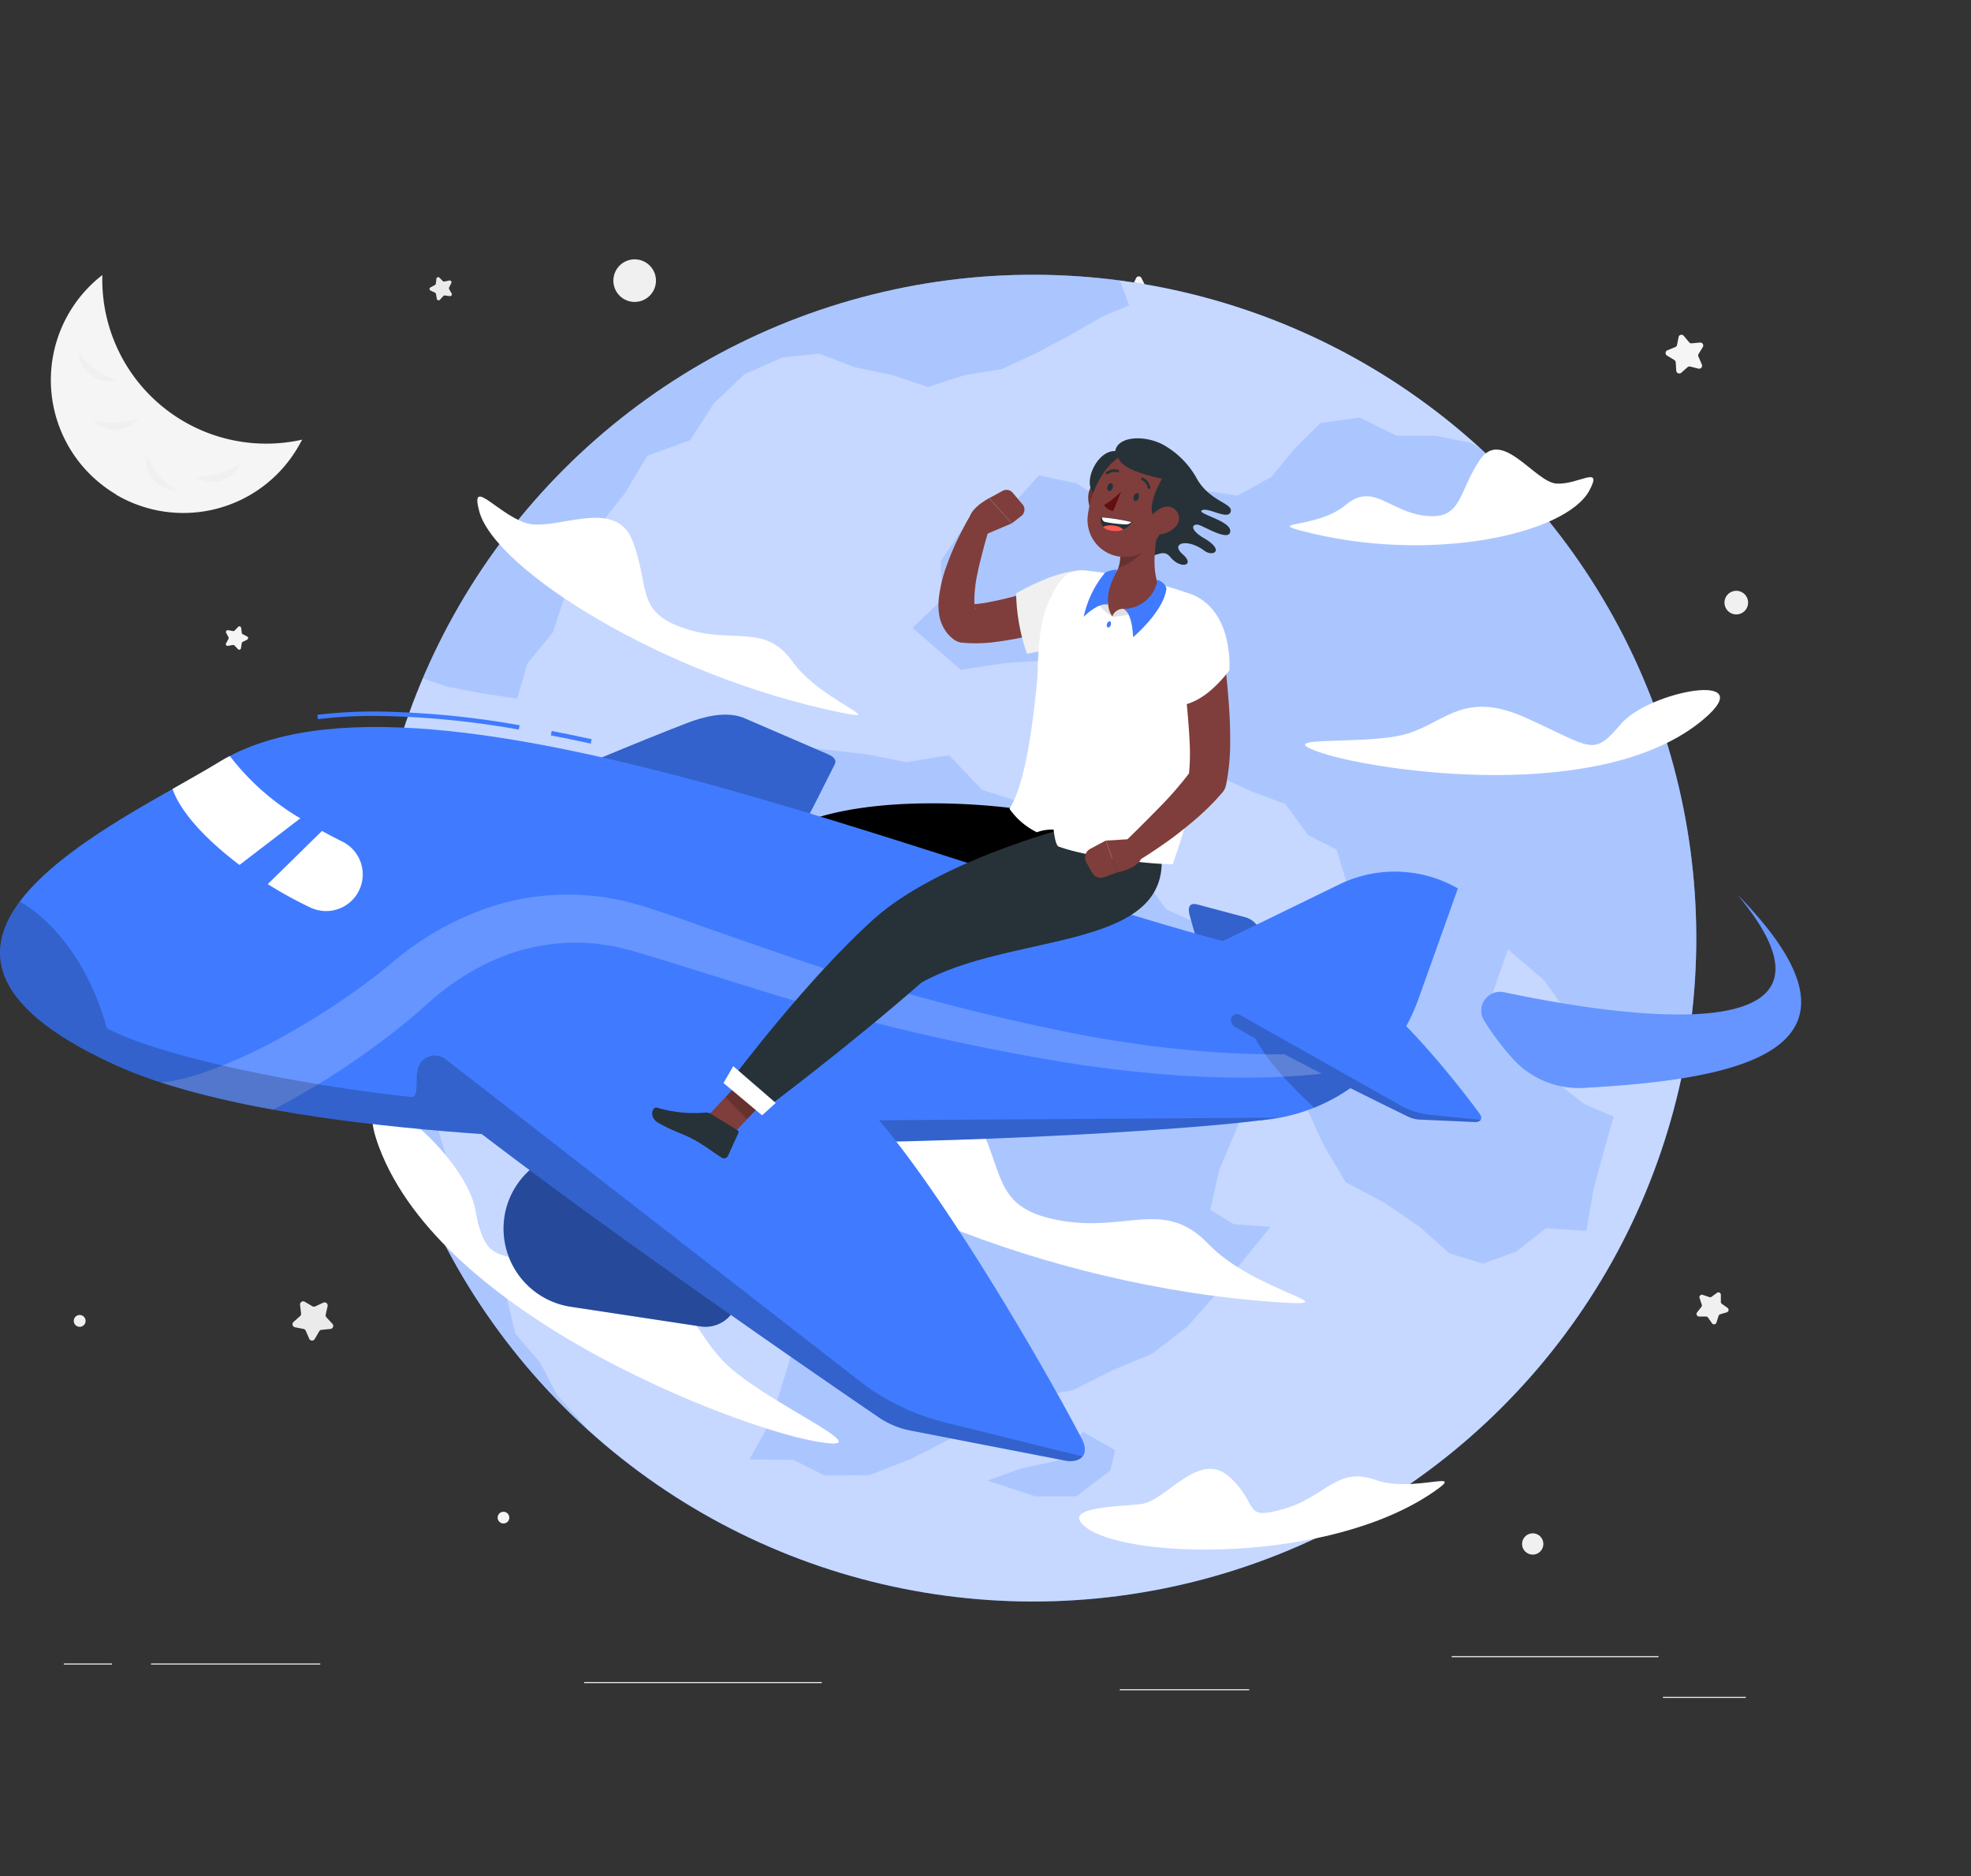 <svg xmlns="http://www.w3.org/2000/svg" width="226.861" height="215.913" viewBox="0 0 226.861 215.913">
  <rect x="0" y="0" width="226.861" height="215.913" fill="#333333" stroke="none"/>
  <g id="Flying_around_the_world-rafiki" data-name="Flying around the world-rafiki" transform="translate(-23.139 -11.986)">
    <g id="freepik--background-complete--inject-42" transform="translate(28.988 41.83)">
      <rect id="Rectangle_748" data-name="Rectangle 748" width="9.543" height="0.126" transform="translate(185.551 165.419)" fill="#ebebeb"/>
      <rect id="Rectangle_749" data-name="Rectangle 749" width="14.888" height="0.126" transform="translate(123.042 164.54)" fill="#ebebeb"/>
      <rect id="Rectangle_750" data-name="Rectangle 750" width="23.8" height="0.126" transform="translate(161.245 160.731)" fill="#ebebeb"/>
      <rect id="Rectangle_751" data-name="Rectangle 751" width="5.542" height="0.126" transform="translate(1.495 161.58)" fill="#ebebeb"/>
      <rect id="Rectangle_752" data-name="Rectangle 752" width="19.481" height="0.126" transform="translate(11.533 161.58)" fill="#ebebeb"/>
      <rect id="Rectangle_753" data-name="Rectangle 753" width="27.357" height="0.126" transform="translate(61.382 163.712)" fill="#ebebeb"/>
      <path id="Path_779" data-name="Path 779" d="M294.862,75.142l-.429.864a.344.344,0,0,1-.258.187l-.955.141a.344.344,0,0,0-.192.586l.692.677a.353.353,0,0,1,.1.3l-.167.95a.344.344,0,0,0,.505.364l.854-.45a.364.364,0,0,1,.323,0l.854.45a.344.344,0,0,0,.505-.364l-.162-.95a.323.323,0,0,1,.1-.3l.687-.677a.344.344,0,0,0-.192-.586l-.955-.141a.343.343,0,0,1-.258-.187l-.429-.864a.344.344,0,0,0-.626,0Z" transform="translate(-169.946 -72.979)" fill="#f5f5f5"/>
      <path id="Path_780" data-name="Path 780" d="M426.825,306.386l-.647.475a.288.288,0,0,1-.263.04l-.763-.258a.283.283,0,0,0-.364.359l.253.763a.283.283,0,0,1-.04.263l-.505.642a.293.293,0,0,0,.232.465h.8a.283.283,0,0,1,.237.126l.46.657a.288.288,0,0,0,.505-.081l.243-.763a.293.293,0,0,1,.187-.192l.768-.232a.288.288,0,0,0,.086-.505l-.652-.465a.273.273,0,0,1-.121-.237v-.8a.283.283,0,0,0-.419-.253Z" transform="translate(-235.019 -187.481)" fill="#f0f0f0"/>
      <path id="Path_781" data-name="Path 781" d="M418.893,88.469l-.187.945a.333.333,0,0,1-.207.243l-.894.359a.344.344,0,0,0-.051.616l.829.505a.344.344,0,0,1,.172.273l.061.965a.349.349,0,0,0,.576.232l.722-.637a.354.354,0,0,1,.313-.076l.935.237a.344.344,0,0,0,.4-.47l-.384-.889a.338.338,0,0,1,0-.318l.505-.818a.344.344,0,0,0-.328-.505l-.96.091a.348.348,0,0,1-.3-.126l-.616-.738a.344.344,0,0,0-.591.111Z" transform="translate(-231.529 -79.557)" fill="#f5f5f5"/>
      <path id="Path_782" data-name="Path 782" d="M90.783,154.745l-.4.409a.187.187,0,0,1-.182.056l-.566-.1a.207.207,0,0,0-.222.3l.268.505a.212.212,0,0,1,0,.192l-.273.505a.2.2,0,0,0,.217.3l.566-.1a.217.217,0,0,1,.182.061l.4.419a.2.2,0,0,0,.349-.116l.086-.566a.207.207,0,0,1,.116-.157l.505-.253a.207.207,0,0,0,0-.369l-.505-.258a.212.212,0,0,1-.111-.157l-.076-.581a.207.207,0,0,0-.354-.1Z" transform="translate(-69.232 -112.435)" fill="#f5f5f5"/>
      <path id="Path_783" data-name="Path 783" d="M390.714,295.6l-.258.505a.207.207,0,0,1-.157.116l-.571.081a.207.207,0,0,0-.111.354l.409.4a.212.212,0,0,1,.061.187l-.1.566a.207.207,0,0,0,.3.217l.505-.268a.212.212,0,0,1,.192,0l.505.268a.207.207,0,0,0,.3-.217l-.1-.566a.212.212,0,0,1,.061-.187l.414-.4a.207.207,0,0,0-.116-.354l-.571-.081a.217.217,0,0,1-.157-.116l-.253-.505a.207.207,0,0,0-.359,0Z" transform="translate(-217.758 -182.109)" fill="#f5f5f5"/>
      <path id="Path_784" data-name="Path 784" d="M136.577,75.285l-.066.571a.192.192,0,0,1-.106.162l-.505.273a.207.207,0,0,0,0,.369l.505.237a.217.217,0,0,1,.121.152l.1.566a.207.207,0,0,0,.359.1l.384-.424a.212.212,0,0,1,.182-.066l.571.076a.207.207,0,0,0,.207-.308l-.288-.505a.212.212,0,0,1,0-.192l.253-.505a.207.207,0,0,0-.232-.288l-.561.116a.212.212,0,0,1-.187-.051l-.409-.409a.207.207,0,0,0-.328.126Z" transform="translate(-92.195 -73.067)" fill="#ebebeb"/>
      <path id="Path_785" data-name="Path 785" d="M105.433,308.8l.121,1.01a.359.359,0,0,1-.121.308l-.748.662a.359.359,0,0,0,.167.616l.98.192a.354.354,0,0,1,.258.212l.4.914a.354.354,0,0,0,.637.03l.505-.869a.354.354,0,0,1,.283-.182l1.01-.1a.354.354,0,0,0,.227-.6l-.677-.733a.359.359,0,0,1-.086-.323l.217-.97a.359.359,0,0,0-.505-.4l-.9.419a.354.354,0,0,1-.333,0l-.859-.505a.359.359,0,0,0-.571.313Z" transform="translate(-76.748 -188.505)" fill="#ebebeb"/>
      <path id="Path_786" data-name="Path 786" d="M193.54,99.232a.667.667,0,1,0,.194-.475.672.672,0,0,0-.194.475Z" transform="translate(-120.771 -84.667)" fill="#f0f0f0"/>
      <path id="Path_787" data-name="Path 787" d="M151.3,357.012a.672.672,0,1,0,.672-.672A.672.672,0,0,0,151.3,357.012Z" transform="translate(-99.871 -212.215)" fill="#f5f5f5"/>
      <path id="Path_788" data-name="Path 788" d="M177.67,73.515a2.45,2.45,0,1,0,.718-1.738,2.455,2.455,0,0,0-.718,1.738Z" transform="translate(-112.919 -71.06)" fill="#f0f0f0"/>
      <path id="Path_789" data-name="Path 789" d="M430.81,147.919a1.359,1.359,0,1,0,1.359-1.359A1.359,1.359,0,0,0,430.81,147.919Z" transform="translate(-238.171 -108.417)" fill="#f0f0f0"/>
      <circle id="Ellipse_49" data-name="Ellipse 49" cx="0.682" cy="0.682" r="0.682" transform="translate(2.641 121.477)" fill="#f0f0f0"/>
      <path id="Path_790" data-name="Path 790" d="M384.7,362.478a1.223,1.223,0,1,0,.356-.868,1.228,1.228,0,0,0-.356.868Z" transform="translate(-215.356 -214.645)" fill="#f0f0f0"/>
      <path id="Path_791" data-name="Path 791" d="M57.013,99.9A15.277,15.277,0,0,0,77.929,94.47c.177-.3.344-.6.505-.9a18.869,18.869,0,0,1-23-18.945,15.288,15.288,0,0,0,1.6,25.26Z" transform="translate(-49.502 -72.821)" fill="#f5f5f5"/>
      <path id="Path_792" data-name="Path 792" d="M57.27,94.932a3.461,3.461,0,0,0,2.9.571A9.094,9.094,0,0,1,55.85,92.33a3.461,3.461,0,0,0,1.42,2.6Z" transform="translate(-52.643 -81.584)" fill="#f0f0f0"/>
      <path id="Path_793" data-name="Path 793" d="M85.44,119.545a3.481,3.481,0,0,0,2.2-1.975,8.922,8.922,0,0,1-2.45,1.157,9.038,9.038,0,0,1-2.683.384,3.491,3.491,0,0,0,2.93.434Z" transform="translate(-65.834 -94.073)" fill="#f0f0f0"/>
      <path id="Path_794" data-name="Path 794" d="M61.838,108.514a3.456,3.456,0,0,0,2.612-1.384,8.654,8.654,0,0,1-2.652.53,8.826,8.826,0,0,1-2.7-.278,3.471,3.471,0,0,0,2.738,1.132Z" transform="translate(-54.251 -88.907)" fill="#f0f0f0"/>
      <path id="Path_795" data-name="Path 795" d="M72,118.395a3.466,3.466,0,0,0,2.678,1.258,8.7,8.7,0,0,1-2.021-1.8,8.952,8.952,0,0,1-1.4-2.324A3.461,3.461,0,0,0,72,118.395Z" transform="translate(-60.237 -93.064)" fill="#f0f0f0"/>
    </g>
    <g id="freepik--Globe--inject-42" transform="translate(34.087 11.986)">
      <circle id="Ellipse_50" data-name="Ellipse 50" cx="76.336" cy="76.336" r="76.336" transform="translate(0 107.957) rotate(-45)" fill="#407bff"/>
      <circle id="Ellipse_51" data-name="Ellipse 51" cx="76.336" cy="76.336" r="76.336" transform="translate(0 107.957) rotate(-45)" fill="#fff" opacity="0.7"/>
      <g id="Group_9669" data-name="Group 9669" transform="translate(31.602 31.603)" opacity="0.2">
        <path id="Path_796" data-name="Path 796" d="M310.442,183.4l-1.187-2.627L304.9,180.3l-3.491-2.182-3.648-1.965-3.031-4.279-4.2-3.582-2.092,6,2.213,3.461,3.723,2.066,1.879,3.89,3.112,2.395,3.334,1.43-1.137,4.011-1.167,4.335-.844,4.8-4.643-.293-3.445,2.693-3.809,1.374-3.865-1.187-3.334-2.981-4.092-2.809-4.5-2.385-2.526-4.254-1.642-3.567-2.076-3.744-.076-4.244-.106-4.239-1.859-3.668-1.435,6.138-1.46,3.723.086,4.1-1.561,3.829-1.92,4.547-1.01,4.547,2.667,1.642,4.264.323-3.324,4.072-3.031,3.769-3.218,3.643-4.042,3.1-4.628,1.945-4.466,2.253-5.163.919-3.7,3.769-5.168.864-4.643,2.364-4.784,1.869-5.138.051-3.587-1.8-5.1-.066,2.218-3.951,1.212-3.5,1.516-4.981.8-5.3,1.01-5.108,1.4-4.254,1.642-4.345-1.516-4.719,2.182-4.517-2.476-3.855-2.753-3.324-3.536-2.728-2.213-3.718-1.682-3.784-1.233-4.011-.626-4.345-1.48-4.613,4-3.774,2.385-4.592,4.188-2.627,4.011.389,4.547.536,4.486.889,4.906-.8,3.809,3.986,4.916,1.566,4.38,2.556,4.35,2.622,4.4,2.612,3.112,4.375,4.749,2.147,4.436-.505,4.309.4,4.244.919L274,168.245l-1.607-6.234-1.6-5.224-3.233-1.617-2.647-3.6-3.809-1.43-3.536-1.607-.45-3.835-1.177-3.809-.919-4.042-4.87-2.3-5.194-1.127-4.648-.889-3.395,2.526-4.456.313-4.906.748L222,131.294l3.365-3.243-.116-4.431,2.268-3.36,5.34-2.4,3.688-4.122,4.314.914,4.077,2.577h4.941l4.683-1.849,4.89.692,3.86-2.167L266,110.642l2.955-2.92,4.5-.642,4.244,2.092h4.456l4.148.839,1.228.758h0A76.417,76.417,0,0,1,310.442,183.4Z" transform="translate(-159.52 -90.641)" fill="#407bff"/>
        <path id="Path_797" data-name="Path 797" d="M273.858,338.08l-2.233,3.193-4.89,1.061-3.835,1.384,5.482,1.809h4.734l3.936-2.976.53-2.344Z" transform="translate(-191.791 -204.938)" fill="#407bff"/>
        <path id="Path_798" data-name="Path 798" d="M147.025,263.647l-.091.045a76.457,76.457,0,0,1-20.713-31.737h0l-.379-1.985-.631-1.233h0a75.892,75.892,0,0,1-.738-39.987l.925,3.355,1.111,4.708,2.814,4.405-.177,5.148,2.4,4.5.505,4.911.313,4.042-.581,4-2.329,3.734,1.465,4.845,2.38,4.178,1.465,3.617.611,4.981,2.526,3.476,1.01,4.264,2.849,3.319,1.97,3.774Z" transform="translate(-122.147 -131.051)" fill="#407bff"/>
        <path id="Path_799" data-name="Path 799" d="M215.553,78.082l-2.991,1.238-3.819,2.193-3.885,2.061L200.9,85.417l-4.385.722L192.4,87.468l-4.133-1.374-4.284-.894-4.117-1.566-4.213.44-4.35,1.915-3.536,3.349-2.738,4.249-4.921,1.793L157.515,99.7l-2.809,3.562L154,107.975l-3.344,3.395-1.42,4.325-2.945,3.592-1.172,4.042-3.8-.556-4.183-.793-2.87-.97A76.362,76.362,0,0,1,214.492,75.2Z" transform="translate(-128.14 -74.54)" fill="#407bff"/>
      </g>
      <path id="Path_800" data-name="Path 800" d="M381.165,172.486c-11.589,9.877-37.577,6.027-43.9,3.946s3.779-.955,8.861-2.021,6.977-5.487,14.621-2.021,7.618,4.476,10.867.667S387.733,166.893,381.165,172.486Z" transform="translate(-195.984 -89.756)" fill="#fff"/>
      <path id="Path_801" data-name="Path 801" d="M123.534,268.777c7.31,19.471,40.922,32.075,49.833,33.773s-3.88-3.637-9.26-8.255-4.7-11.18-16.121-12.125-12.064.3-13.423-6.4S119.391,257.748,123.534,268.777Z" transform="translate(-90.849 -136.76)" fill="#fff"/>
      <path id="Path_802" data-name="Path 802" d="M188.577,149.964c-20.42-4.158-39.881-16.47-41.684-23.169-1.066-3.951,1.874.056,5.193,1.293s10.438-3.152,12.458,2.117.293,8.144,5.921,10.043,9.26-.662,12.479,3.835S194.154,151.1,188.577,149.964Z" transform="translate(-102.679 -67.952)" fill="#fff"/>
      <path id="Path_803" data-name="Path 803" d="M271.34,284.029c-27.817-1.692-55.886-14.358-59.528-22.891-2.147-5.052,2.5-.273,7.123.743s13.231-6.123,16.894.475,1.9,10.731,9.71,12.2,12.125-2.612,17.248,2.743S278.938,284.489,271.34,284.029Z" transform="translate(-134.643 -134.138)" fill="#fff"/>
      <path id="Path_804" data-name="Path 804" d="M324.616,349.188c-12.125,8.381-35.683,7.79-40.174,4-2.647-2.233,3.44-2.248,6.421-2.571s6.7-6.34,10.235-3.122,1.4,5.052,6.229,3.678,6.123-4.931,10.534-3.355S328.577,346.45,324.616,349.188Z" transform="translate(-170.526 -177.527)" fill="#fff"/>
      <path id="Path_805" data-name="Path 805" d="M333.125,123.735c14.651,3.87,30.444.424,33.141-4.648,1.591-2.991-1.268-.637-3.774-.783s-6.31-6.492-8.841-2.723-2.021,6.861-6.2,6.436-6.062-3.936-9.235-1.258S329.124,122.679,333.125,123.735Z" transform="translate(-194.272 -62.653)" fill="#fff"/>
    </g>
    <g id="freepik--Character--inject-42" transform="translate(23.139 62.428)">
      <path id="Path_806" data-name="Path 806" d="M190.635,240l-2.435-2.081,4.6-5.845,2.44,2.081Z" transform="translate(-112.28 -171.324)" fill="#7f3e3b"/>
      <path id="Path_807" data-name="Path 807" d="M183.608,239.7l2.7,2.228a.258.258,0,0,1,.061.333l-1.435,2.526a.505.505,0,0,1-.743.131c-.955-.823-2.314-2.021-3.536-3.031-1.43-1.182-1.334-1.01-3.031-2.39-1.01-.839-.4-2.056.106-1.793a11.615,11.615,0,0,0,5.092,1.718A1.516,1.516,0,0,1,183.608,239.7Z" transform="translate(-106.779 -174.094)" fill="#263238"/>
      <path id="Path_808" data-name="Path 808" d="M194.989,232.08l-2.369,3.011,2.435,2.081,2.374-3.016Z" transform="translate(-114.467 -171.329)" opacity="0.2"/>
      <path id="Path_809" data-name="Path 809" d="M211.821,204.815c16.778,1.218,21.107,4.506,28.883,1.743l.733-7.25-10.018-3.794s-12.085-1.667-21.406.818c-9.69,2.582-16.283,18.091-16.283,18.091l4.183,3.031A23.05,23.05,0,0,1,211.821,204.815Z" transform="translate(-115.016 -152.966)"/>
      <path id="Path_810" data-name="Path 810" d="M193.126,230.45l-1.066,1.985,4.34,3.663,1.5-1.475Z" transform="translate(-114.19 -170.523)" fill="#263238"/>
      <path id="Path_811" data-name="Path 811" d="M175.324,294.224l-14.954-2.268a9.094,9.094,0,0,1-7.331-11.62h0a9.094,9.094,0,0,1,12.575-5.557l13.676,6.462a3.764,3.764,0,0,1,1.991,4.5l-1.793,5.881a3.764,3.764,0,0,1-4.163,2.6Z" transform="translate(-94.69 -192.026)" fill="#407bff"/>
      <path id="Path_812" data-name="Path 812" d="M175.324,294.224l-14.954-2.268a9.094,9.094,0,0,1-7.331-11.62h0a9.094,9.094,0,0,1,12.575-5.557l13.676,6.462a3.764,3.764,0,0,1,1.991,4.5l-1.793,5.881a3.764,3.764,0,0,1-4.163,2.6Z" transform="translate(-94.69 -192.026)" opacity="0.4"/>
      <path id="Path_813" data-name="Path 813" d="M154.322,204.982c2.769.6,6.81,1.01,7.578-.374,4.491-8.169,11.115-21.219,12.559-24.139.222-.434-.051-.829-.768-1.137l-9.806-4.229c-2.051-.753-4.547-.091-6.426.631-11.534,4.466-32.869,13.641-37.779,17.329C124.894,197.833,144.9,202.931,154.322,204.982Z" transform="translate(-78.376 -142.973)" fill="#407bff"/>
      <path id="Path_814" data-name="Path 814" d="M154.322,204.982c2.769.6,6.81,1.01,7.578-.374,4.491-8.169,11.115-21.219,12.559-24.139.222-.434-.051-.829-.768-1.137l-9.806-4.229c-2.051-.753-4.547-.091-6.426.631-11.534,4.466-32.869,13.641-37.779,17.329C124.894,197.833,144.9,202.931,154.322,204.982Z" transform="translate(-78.376 -142.973)" opacity="0.2"/>
      <path id="Path_815" data-name="Path 815" d="M332.228,239.073c1.081.025,2.258-.253,1.3-1.263-5.754-6.032-15.07-15.6-17.142-17.723a2.36,2.36,0,0,0-1.1-.652l-5.557-1.485c-1.056-.227-1.041.551-.844,1.283,1.218,4.517,4.224,13.479,6.214,16.6C320.134,238.29,328.56,238.982,332.228,239.073Z" transform="translate(-171.944 -164.318)" fill="#407bff"/>
      <path id="Path_816" data-name="Path 816" d="M332.228,239.073c1.081.025,2.258-.253,1.3-1.263-5.754-6.032-15.07-15.6-17.142-17.723a2.36,2.36,0,0,0-1.1-.652l-5.557-1.485c-1.056-.227-1.041.551-.844,1.283,1.218,4.517,4.224,13.479,6.214,16.6C320.134,238.29,328.56,238.982,332.228,239.073Z" transform="translate(-171.944 -164.318)" opacity="0.2"/>
      <path id="Path_817" data-name="Path 817" d="M168.007,179.94c-1.561-.344-3.107-.662-4.587-.945l.1-.505c1.485.283,3.031.6,4.6.945Z" transform="translate(-100.019 -144.813)" fill="#407bff"/>
      <path id="Path_818" data-name="Path 818" d="M133.419,176.131a100.5,100.5,0,0,0-16.48-1.576,54.556,54.556,0,0,0-6.648.379l-.061-.505a56.636,56.636,0,0,1,6.709-.379,101.513,101.513,0,0,1,16.566,1.581Z" transform="translate(-73.701 -142.616)" fill="#407bff"/>
      <path id="Path_819" data-name="Path 819" d="M63.169,181.6c23.866-14.651,88.411,14.828,123.159,22.522,16.136,3.577,6.259,16.7-1.475,18.42S82.366,230.623,51.21,216.477,51.994,188.468,63.169,181.6Z" transform="translate(-37.926 -144.359)" fill="#407bff"/>
      <path id="Path_820" data-name="Path 820" d="M316.334,239.156a21.1,21.1,0,0,0,18.359-14.07c2.637-7.361,4.506-12.63,4.506-12.63h0a14.6,14.6,0,0,0-13.641-.465l-17.879,8.7Z" transform="translate(-171.398 -160.663)" fill="#407bff"/>
      <path id="Path_821" data-name="Path 821" d="M323.1,246.75c1.2,2.986,4.653,6.532,7.2,8.871a20.663,20.663,0,0,0,7.179-4.85Z" transform="translate(-179.028 -178.588)" opacity="0.2"/>
      <path id="Path_822" data-name="Path 822" d="M210.409,233.778a82.952,82.952,0,0,1-9.644.338c-3.223-.056-6.446-.318-9.66-.647s-6.411-.839-9.6-1.384a254.238,254.238,0,0,1-37.532-10.21c-3.077-1.051-6.148-2.137-9.245-3.233-1.561-.536-3.087-1.086-4.744-1.591-.864-.222-1.718-.505-2.6-.667l-1.329-.242a11.779,11.779,0,0,0-1.334-.192,28.974,28.974,0,0,0-10.781.808,33.2,33.2,0,0,0-5.052,1.884,34.519,34.519,0,0,0-4.663,2.662l-1.106.778-1.066.818-1.01.834c-.293.248-.591.505-.9.738-1.2.97-2.465,1.9-3.749,2.809a87.013,87.013,0,0,1-8.018,4.971,58.014,58.014,0,0,1-8.417,3.84,25.967,25.967,0,0,1-4.153,1.137c-.394.071-.783.126-1.157.157a99.232,99.232,0,0,0,12.9,3.107c1.43-.728,2.819-1.516,4.188-2.314a90.856,90.856,0,0,0,8.447-5.663c1.359-1.01,2.688-2.087,3.991-3.208.323-.278.647-.571.965-.854l.859-.763.849-.7.884-.672a29.43,29.43,0,0,1,3.759-2.329,26.674,26.674,0,0,1,4.042-1.672,23.3,23.3,0,0,1,8.634-.955,8.083,8.083,0,0,1,1.091.121l1.091.152c.727.121,1.445.328,2.167.505,1.485.394,3.031.889,4.6,1.364,3.112.975,6.244,1.965,9.387,2.92a258.34,258.34,0,0,0,38.461,9c3.274.445,6.568.829,9.852,1.076s6.608.369,9.927.308a83.6,83.6,0,0,0,9.937-.717q1.95-.268,3.875-.642a20.325,20.325,0,0,0,2.162-2.6C214.632,233.258,212.526,233.566,210.409,233.778Z" transform="translate(-56.096 -163.257)" fill="#fff" opacity="0.2"/>
      <path id="Path_823" data-name="Path 823" d="M135.639,242.535s-23.694-.126-46.211-2.273c-.505-.051-1.955-2.612-3.5-3.248-.167,1.778.146,2.91-.748,2.814-13.024-1.41-28.8-4.638-34.95-7.9C47.1,220.72,40.2,217.35,40.2,217.35c-4.314,5.764-3.425,12.261,11.013,18.8,31.156,14.146,125.907,7.78,133.642,6.062Z" transform="translate(-37.924 -164.041)" opacity="0.2"/>
      <path id="Path_824" data-name="Path 824" d="M136.432,248.34a3.536,3.536,0,0,0-2.258,6.244c15.575,12.539,44.675,32.525,51.885,37.451a9.867,9.867,0,0,0,3.632,1.516l17.682,3.43c2.117.409,2.955-.778,2.066-2.476-5.5-10.483-18.157-31.772-25.508-39C167.512,249.8,147.82,248.542,136.432,248.34Z" transform="translate(-84.923 -179.374)" fill="#407bff"/>
      <path id="Path_825" data-name="Path 825" d="M183.849,289.844l-47.605-37a2.019,2.019,0,0,0-3.183,2.172,3.486,3.486,0,0,0,1.132,1.581c15.575,12.539,44.675,32.525,51.885,37.451a9.866,9.866,0,0,0,3.632,1.516L207.392,299a2.156,2.156,0,0,0,2.162-.45l-15.889-3.925a26.382,26.382,0,0,1-9.816-4.779Z" transform="translate(-84.942 -181.391)" opacity="0.2"/>
      <path id="Path_826" data-name="Path 826" d="M319.289,240.85a1.228,1.228,0,0,0-.46,2.273c6.032,3.536,17.121,8.962,19.87,10.3a3.416,3.416,0,0,0,1.334.333l6.295.278c.753.035.985-.419.586-.96-2.435-3.344-7.906-10.059-10.816-12.18C330.116,239.759,323.24,240.334,319.289,240.85Z" transform="translate(-176.616 -175.365)" fill="#407bff"/>
      <path id="Path_827" data-name="Path 827" d="M337.781,253.44l-18.369-10.357a.707.707,0,0,0-.985.914,1.177,1.177,0,0,0,.47.505c6.032,3.536,17.121,8.962,19.87,10.3a3.415,3.415,0,0,0,1.334.333l6.295.278a.748.748,0,0,0,.728-.263l-5.7-.561A9.185,9.185,0,0,1,337.781,253.44Z" transform="translate(-176.683 -176.73)" opacity="0.2"/>
      <path id="Path_828" data-name="Path 828" d="M83.828,184.19q-.621.318-1.213.682c-1.516.919-3.355,1.96-5.385,3.112.945,2.718,3.925,5.891,7.709,8.74l7-5.365A28.243,28.243,0,0,1,83.828,184.19Z" transform="translate(-57.372 -147.633)" fill="#fff"/>
      <path id="Path_829" data-name="Path 829" d="M105.169,201.26l-6.239,6.118a47.107,47.107,0,0,0,4.936,2.708,4.218,4.218,0,0,0,5.709-2.294h0a4.218,4.218,0,0,0-2.107-5.33C106.705,202.084,105.932,201.679,105.169,201.26Z" transform="translate(-68.109 -156.08)" fill="#fff"/>
      <path id="Path_830" data-name="Path 830" d="M378.028,227.006c11.887,2.526,42.543,7.578,26.867-11.226,18.137,18.5-1.137,21.289-17.682,22.229a10.225,10.225,0,0,1-8.23-3.41,32.48,32.48,0,0,1-3.269-4.355,2.167,2.167,0,0,1,2.314-3.238Z" transform="translate(-204.907 -163.264)" fill="#407bff"/>
      <path id="Path_831" data-name="Path 831" d="M378.028,227.006c11.887,2.526,42.543,7.578,26.867-11.226,18.137,18.5-1.137,21.289-17.682,22.229a10.225,10.225,0,0,1-8.23-3.41,32.48,32.48,0,0,1-3.269-4.355,2.167,2.167,0,0,1,2.314-3.238Z" transform="translate(-204.907 -163.264)" fill="#fff" opacity="0.2"/>
      <path id="Path_832" data-name="Path 832" d="M288.611,123.079a3.031,3.031,0,0,1-.581,2.228c-.647.839-1.612.414-1.965-.505-.318-.844-.369-2.294.541-2.8a1.369,1.369,0,0,1,2.006,1.076Z" transform="translate(-160.599 -116.784)" fill="#7f3e3b"/>
      <path id="Path_833" data-name="Path 833" d="M288.611,123.079a3.031,3.031,0,0,1-.581,2.228c-.647.839-1.612.414-1.965-.505-.318-.844-.369-2.294.541-2.8a1.369,1.369,0,0,1,2.006,1.076Z" transform="translate(-160.599 -116.784)" opacity="0.2"/>
      <path id="Path_834" data-name="Path 834" d="M287.111,118.423c-2.087-.813-.222-5.249,2.021-5.123.3-1.768,3.476-1.859,5.557-.712a9.918,9.918,0,0,1,3.9,3.991c1.49,2.491,4,2.723,3.85,3.617-.2,1.167-2.572-.47-3.309-.091s3.284,1.187,3.243,2.4-2.652-.328-3.471-.662-1.45.359.434,1.465c2.481,1.45,1.036,2.188.051,1.45-1.93-1.455-3.981-.889-2.486.414s-.253,1.748-1.409.338-2.021,1.01-4.421-.9S287.879,122.02,287.111,118.423Z" transform="translate(-160.771 -111.83)" fill="#263238"/>
      <path id="Path_835" data-name="Path 835" d="M205.893,258.9l-5.1,5.421-2.47-2.561,5.1-5.416Z" transform="translate(-117.287 -183.333)" fill="#7f3e3b"/>
      <path id="Path_836" data-name="Path 836" d="M193.351,265.047l2.981,1.824a.243.243,0,0,1,.1.313l-1.192,2.622a.505.505,0,0,1-.738.217c-1.066-.677-1.354-.965-2.708-1.793-1.581-.965-2.693-1.127-4.577-2.208-1.142-.652-.682-1.92-.136-1.748a14.857,14.857,0,0,0,5.456.571,1.121,1.121,0,0,1,.813.2Z" transform="translate(-111.444 -187.251)" fill="#263238"/>
      <path id="Path_837" data-name="Path 837" d="M208.313,258.9,205.68,261.7l-2.47-2.561,2.627-2.794Z" transform="translate(-119.707 -183.333)" opacity="0.2"/>
      <path id="Path_838" data-name="Path 838" d="M226.688,218.418c10.033-5.643,27.66-3.673,27.66-13.883l-11.114-3.865s-14.651,3.829-21.987,10.4c-7.634,6.83-16.167,18.187-16.167,18.187l3.587,3.718S218.175,225.885,226.688,218.418Z" transform="translate(-120.632 -155.788)" fill="#263238"/>
      <path id="Path_839" data-name="Path 839" d="M203.877,254.84l-1.127,1.935,4.446,3.718,1.571-1.425Z" transform="translate(-119.479 -182.591)" fill="#fff"/>
      <path id="Path_840" data-name="Path 840" d="M268.439,140.421c-1.106.419-2.167.743-3.264,1.076s-2.193.611-3.319.859a33.871,33.871,0,0,1-3.451.616,16.611,16.611,0,0,1-3.824.106h-.126a1.91,1.91,0,0,1-.9-.338,3.936,3.936,0,0,1-1.212-1.359,4.381,4.381,0,0,1-.505-1.384,7.579,7.579,0,0,1-.04-2.228,16.354,16.354,0,0,1,.879-3.572,30.256,30.256,0,0,1,1.339-3.178,30.837,30.837,0,0,1,1.637-2.991,1.213,1.213,0,0,1,2.188,1.01v.035c-.308,1.01-.632,2.021-.9,3.067s-.536,2.021-.733,3.031a15.43,15.43,0,0,0-.344,2.865,3.437,3.437,0,0,0,.126,1.041c.025.04.035.111.056.116s0,.051.03,0a.293.293,0,0,0-.121-.152l-1.01-.354a14.783,14.783,0,0,0,2.758-.313c1.01-.192,2.021-.434,3.031-.707s2.021-.566,3.056-.879,2.051-.647,3.031-.955h.035a2.43,2.43,0,0,1,1.6,4.587Z" transform="translate(-143.716 -119.556)" fill="#7f3e3b"/>
      <path id="Path_841" data-name="Path 841" d="M260.5,129.679l3.122-1.324-2.6-2.9s-2.92,1.445-2.193,3.168Z" transform="translate(-147.173 -118.569)" fill="#7f3e3b"/>
      <path id="Path_842" data-name="Path 842" d="M267.125,125.239,266,123.9a.93.93,0,0,0-1.162-.222l-1.546.839,2.6,2.9,1.091-.844a.935.935,0,0,0,.147-1.339Z" transform="translate(-149.434 -117.636)" fill="#7f3e3b"/>
      <path id="Path_843" data-name="Path 843" d="M277.63,141.962c-3.142-.414-8.2,2.6-8.2,2.6a22.229,22.229,0,0,0,1.243,6.936,16.312,16.312,0,0,0,5.466-1.859C277.079,149.141,281.338,142.467,277.63,141.962Z" transform="translate(-152.472 -126.72)" fill="#f0f0f0"/>
      <path id="Path_844" data-name="Path 844" d="M276.539,141.918a51.319,51.319,0,0,1,12.3,2.738,4.592,4.592,0,0,1,2.955,4.547,92.634,92.634,0,0,1-5.092,26.508c-1.778.066-9.417-.677-13.135-2.021-.409-.146-.576-1.95-.576-1.95a4.905,4.905,0,0,0-1.935.3,8.362,8.362,0,0,1-3.152-2.7c1.824-2.885,2.683-9.508,3.218-15.111.061-2.208.157-6.219,1.2-8.467C273.27,143.641,274.175,141.736,276.539,141.918Z" transform="translate(-151.715 -126.711)" fill="#fff"/>
      <path id="Path_845" data-name="Path 845" d="M290.541,153.926c-.066.2-.222.323-.339.278s-.167-.232-.1-.424.222-.323.343-.278S290.592,153.749,290.541,153.926Z" transform="translate(-162.686 -132.444)" fill="#407bff"/>
      <path id="Path_846" data-name="Path 846" d="M295.6,133.06c-.374,2.374-.692,5.163.536,6.942-1.071,1.4-3.425,2.4-5.729,2.839-1.344-1.819-1.061-3.456-.349-4.37,1.384-.859,1.268-2.3,1.283-3.3Z" transform="translate(-162.382 -122.334)" fill="#7f3e3b"/>
      <path id="Path_847" data-name="Path 847" d="M289.593,150.64a2.941,2.941,0,0,1-.47-1.384c0-.722-1.3-.323-1.3-.323A4.906,4.906,0,0,0,289.593,150.64Z" transform="translate(-161.571 -130.134)" fill="#e0e0e0"/>
      <path id="Path_848" data-name="Path 848" d="M291.33,151.54a1.314,1.314,0,0,1,1.207-.889,4.218,4.218,0,0,1,1.854.293A8.715,8.715,0,0,1,291.33,151.54Z" transform="translate(-163.308 -131.033)" fill="#e0e0e0"/>
      <path id="Path_849" data-name="Path 849" d="M296.2,134.43c.03-.152.051-.3.066-.45l-3.314,1.647a5.824,5.824,0,0,1-.232,2.051C294.266,137.2,295.948,135.864,296.2,134.43Z" transform="translate(-163.996 -122.79)" opacity="0.2"/>
      <path id="Path_850" data-name="Path 850" d="M295.589,120.947c-1.278,2.91-1.884,4.678-3.946,5.638a4.252,4.252,0,0,1-5.886-4.547c.349-2.92,2.385-7.184,5.729-7.27a4.38,4.38,0,0,1,4.1,6.179Z" transform="translate(-160.535 -113.283)" fill="#7f3e3b"/>
      <path id="Path_851" data-name="Path 851" d="M292.693,114.327c-.465,1.91,5.027,2.865,5.027,2.865s-3,5.052.505,4.835,3.683-4.426.965-7C297.28,113.215,294.057,112.594,292.693,114.327Z" transform="translate(-163.968 -112.558)" fill="#263238"/>
      <path id="Path_852" data-name="Path 852" d="M288.743,129.84a18.912,18.912,0,0,1,3.6.505,2.268,2.268,0,0,1-2.6.965,1.182,1.182,0,0,1-1-1.47Z" transform="translate(-162.009 -120.741)" fill="#263238"/>
      <path id="Path_853" data-name="Path 853" d="M290.791,131.735a2.526,2.526,0,0,0-1.561.081,1.364,1.364,0,0,0,.773.414,2.526,2.526,0,0,0,1.556-.076A1.354,1.354,0,0,0,290.791,131.735Z" transform="translate(-162.269 -121.636)" fill="#ff5652"/>
      <path id="Path_854" data-name="Path 854" d="M289,129.85a.505.505,0,0,0,.3.505,14.226,14.226,0,0,0,2.369.288.818.818,0,0,0,.7-.263,21.376,21.376,0,0,0-3.37-.53Z" transform="translate(-162.154 -120.746)" fill="#fff"/>
      <path id="Path_855" data-name="Path 855" d="M302.479,129.777a2.986,2.986,0,0,1-2.147.823c-1.061-.04-1.278-1.071-.722-1.9s1.657-1.637,2.592-1.187a1.364,1.364,0,0,1,.278,2.263Z" transform="translate(-167.258 -119.527)" fill="#7f3e3b"/>
      <path id="Path_856" data-name="Path 856" d="M296.767,124.862c-.086.243-.288.389-.45.333s-.212-.308-.121-.551.288-.389.45-.328S296.858,124.62,296.767,124.862Z" transform="translate(-165.693 -118.001)" fill="#263238"/>
      <path id="Path_857" data-name="Path 857" d="M290.8,122.608c-.091.242-.293.389-.45.328s-.212-.3-.126-.546.293-.394.45-.333S290.882,122.365,290.8,122.608Z" transform="translate(-162.739 -116.884)" fill="#263238"/>
      <path id="Path_858" data-name="Path 858" d="M291.43,123.93a9.241,9.241,0,0,1-1.98,1.561,1.516,1.516,0,0,0,1.051.692Z" transform="translate(-162.378 -117.817)" fill="#630f0f"/>
      <path id="Path_859" data-name="Path 859" d="M298.771,122.085a.131.131,0,0,0,.076,0,.147.147,0,0,0,.126-.182,1.516,1.516,0,0,0-.844-1.111.152.152,0,0,0-.192.086.146.146,0,0,0,.081.2h0a1.238,1.238,0,0,1,.662.884A.152.152,0,0,0,298.771,122.085Z" transform="translate(-166.571 -116.259)" fill="#263238"/>
      <path id="Path_860" data-name="Path 860" d="M289.969,119.446a.162.162,0,0,0,.141,0,1.192,1.192,0,0,1,1.071-.217.15.15,0,1,0,.1-.283,1.485,1.485,0,0,0-1.354.253.147.147,0,0,0-.03.212A.131.131,0,0,0,289.969,119.446Z" transform="translate(-162.584 -115.319)" fill="#263238"/>
      <path id="Path_861" data-name="Path 861" d="M303.961,152.888c.283,1.516.475,2.93.672,4.4s.318,2.94.429,4.426.172,2.986.157,4.511a24.6,24.6,0,0,1-.455,4.769l-.025.116a1.854,1.854,0,0,1-.389.808,26.9,26.9,0,0,1-2.45,2.526c-.834.768-1.713,1.465-2.587,2.157s-1.783,1.319-2.7,1.94-1.839,1.2-2.824,1.758a1.212,1.212,0,0,1-1.445-1.925h0l2.279-2.238c.753-.748,1.516-1.516,2.238-2.253a41.764,41.764,0,0,0,3.991-4.613l-.419.925a23.062,23.062,0,0,0,.126-3.885c-.061-1.369-.167-2.763-.3-4.158s-.318-2.8-.505-4.208-.4-2.824-.6-4.188v-.03a2.43,2.43,0,0,1,4.789-.808Z" transform="translate(-163.627 -131.199)" fill="#7f3e3b"/>
      <path id="Path_862" data-name="Path 862" d="M305.773,147.3c4.749,1.96,4.213,8.684,4.213,8.684-1.733,2.193-3.658,3.905-6.169,4.117a7.76,7.76,0,0,1-2.021-5.431C301.818,151.989,302.3,145.871,305.773,147.3Z" transform="translate(-168.486 -129.275)" fill="#fff"/>
      <path id="Path_863" data-name="Path 863" d="M293.1,203.06l-3.233.2,1.314,3.663s2.91-.536,2.875-2.127Z" transform="translate(-162.586 -156.97)" fill="#7f3e3b"/>
      <path id="Path_864" data-name="Path 864" d="M285.266,205.961l.677,1.2a1.122,1.122,0,0,0,1.364.505l1.516-.556-1.314-3.663-1.8.965a1.127,1.127,0,0,0-.44,1.546Z" transform="translate(-160.235 -157.163)" fill="#7f3e3b"/>
      <path id="Path_865" data-name="Path 865" d="M297.721,144.05a3.959,3.959,0,0,1-4,3.339c1.132.349,1.187,3.269,1.187,3.269s3.536-2.961,3.835-5.6C298.641,144.363,297.721,144.05,297.721,144.05Z" transform="translate(-164.491 -127.772)" fill="#407bff"/>
      <path id="Path_866" data-name="Path 866" d="M288.649,141.73c-.131.707-1.207,1.9-1.01,4.042-1.137-.328-2.819,1.394-2.819,1.394a11.742,11.742,0,0,1,2.47-5.092,3.2,3.2,0,0,1,1.359-.344Z" transform="translate(-160.087 -126.624)" fill="#407bff"/>
    </g>
  </g>
</svg>
